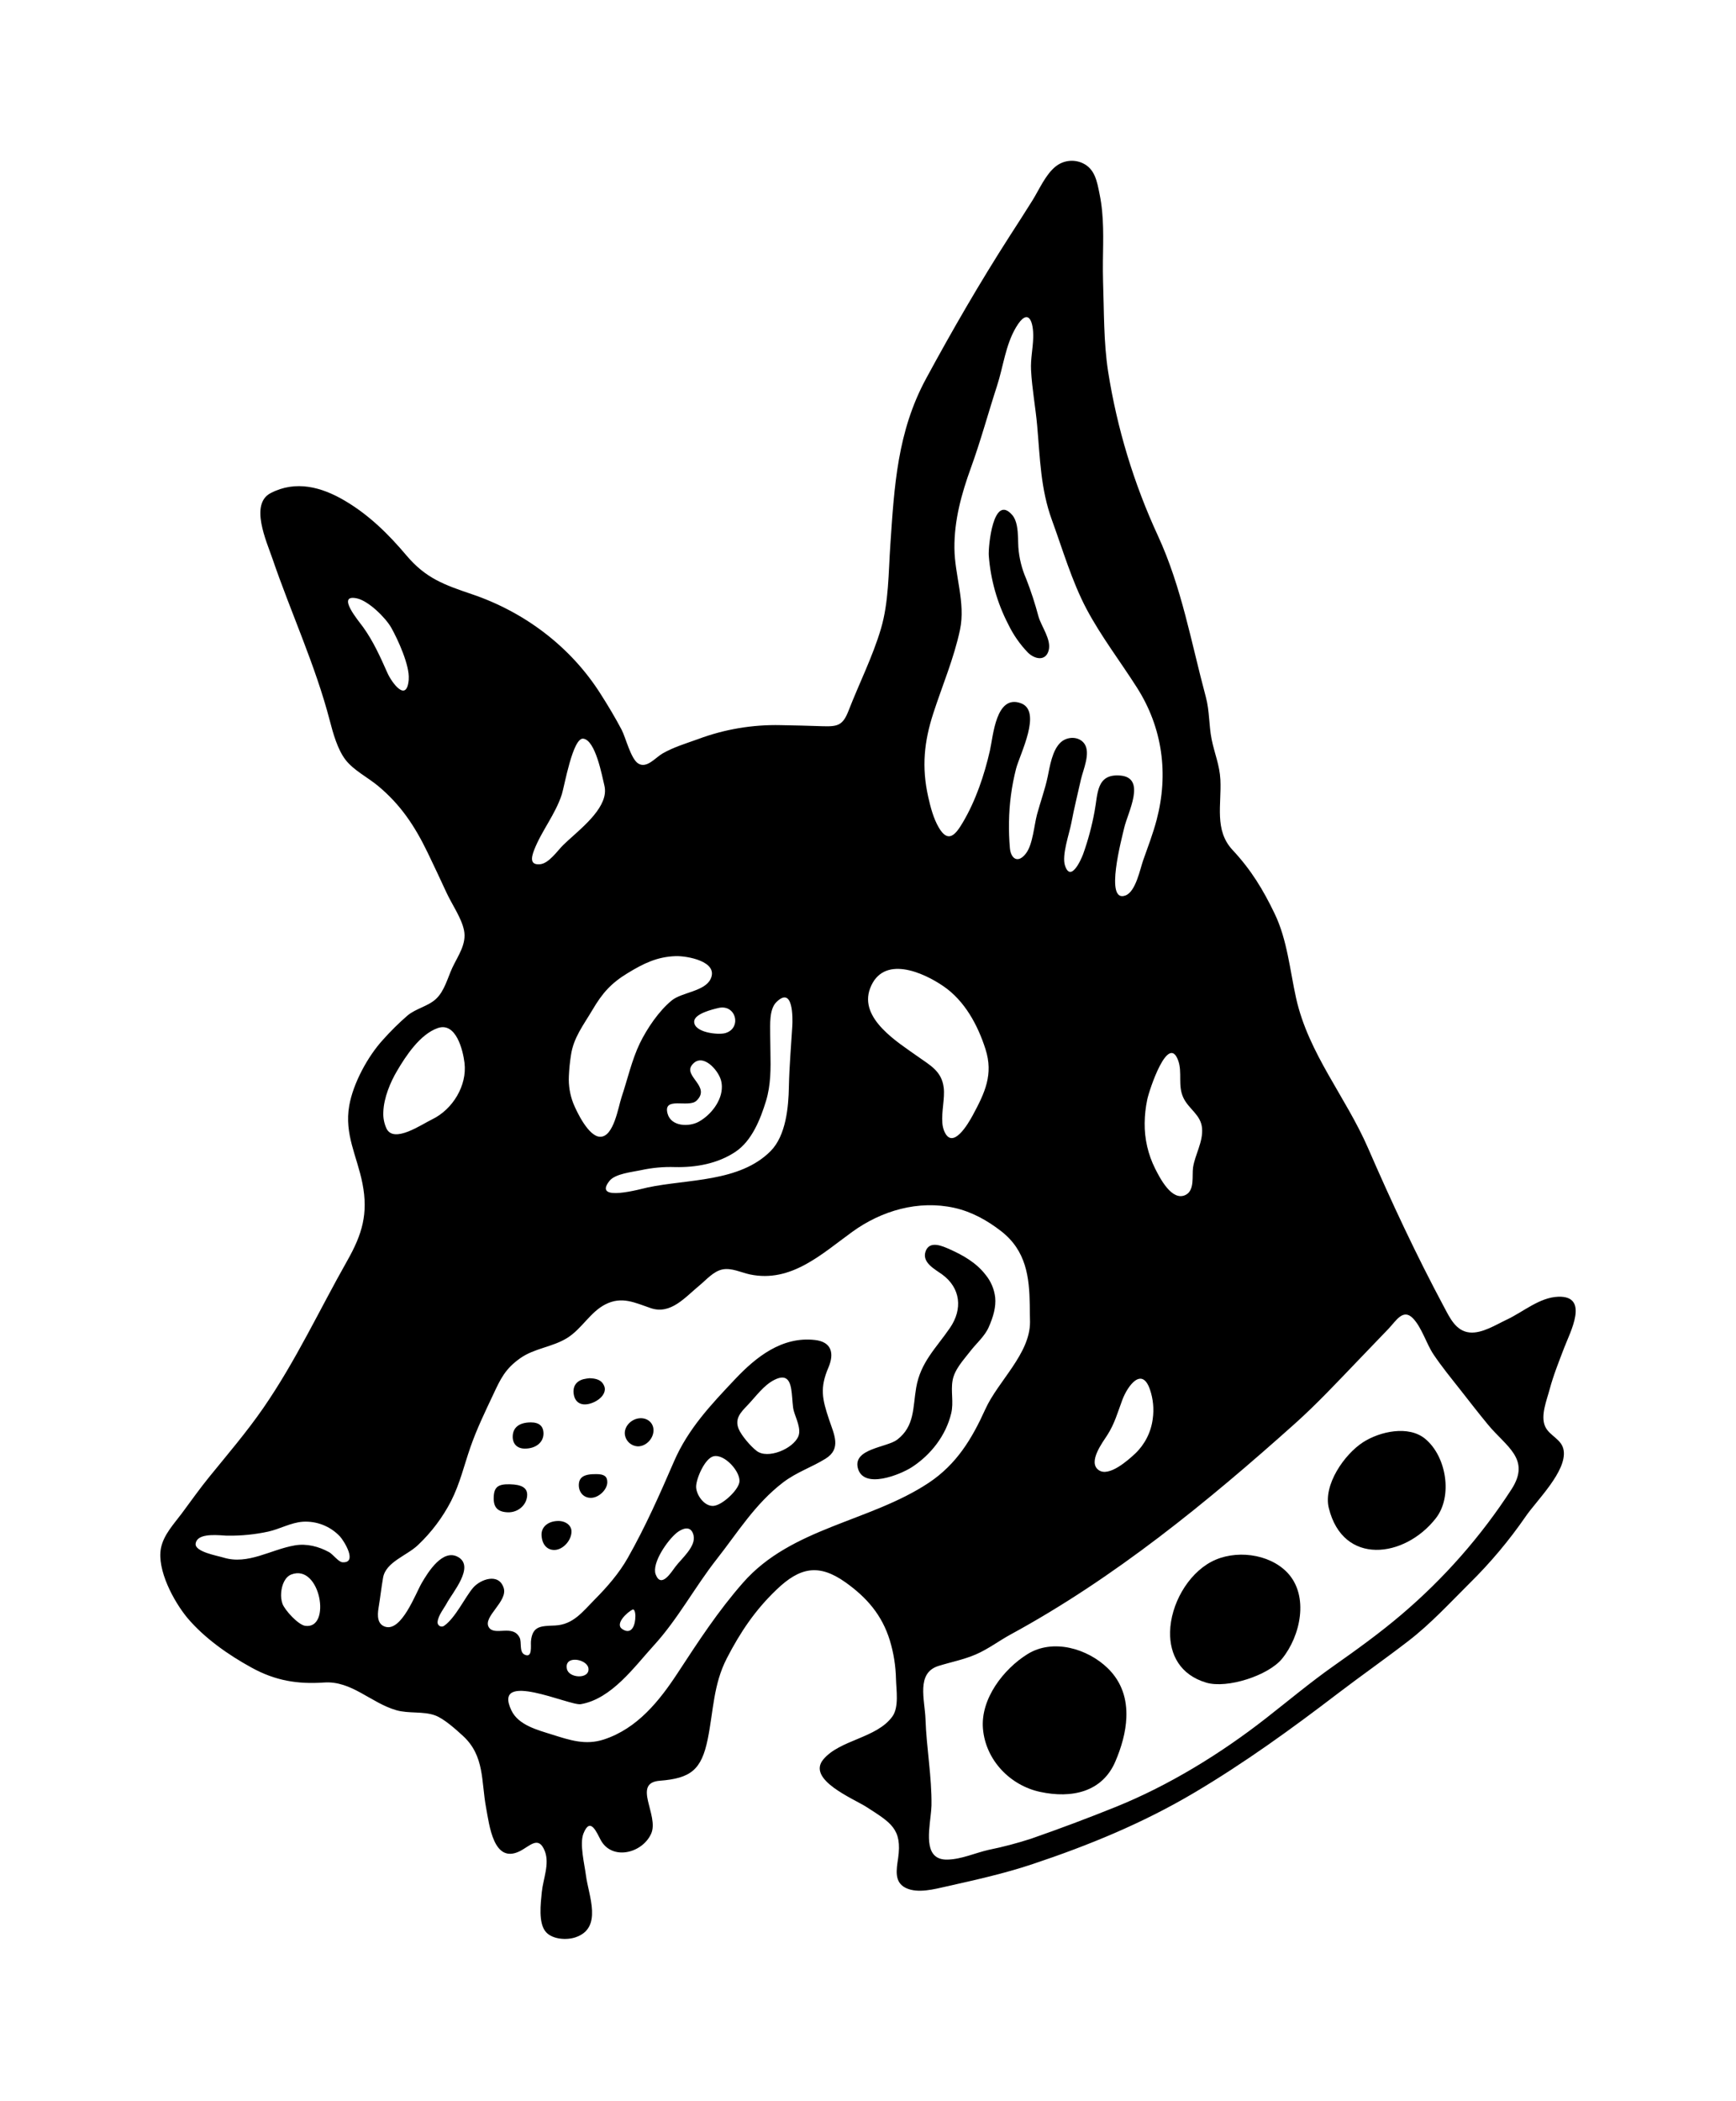 <svg width="444" height="537" viewBox="0 0 444 537" fill="none" xmlns="http://www.w3.org/2000/svg">
<g filter="url(#filter0_d)">
<path d="M282.083 61.387C282.083 63.118 282.059 64.859 282.121 66.618C282.388 74.228 282.245 82.041 283.41 89.579C285.694 104.096 289.984 118.226 296.155 131.563C302.257 144.817 304.644 158.799 308.401 172.757C309.381 176.39 309.167 180.038 309.9 183.652C310.613 187.181 311.944 190.21 312.125 193.91C312.444 200.278 310.513 206.822 315.245 211.887C319.977 216.952 323.054 222.017 326.017 228.185C329.236 234.876 329.897 242.58 331.491 249.757C334.644 263.919 344.193 274.962 349.919 288.14C355.916 301.932 362.241 315.476 369.351 328.745C370.811 331.479 372.366 334.87 375.871 335.217C379.057 335.531 382.653 333.21 385.406 331.917C389.563 329.972 393.753 326.243 398.542 326.082C406.626 325.81 401.533 335.246 400.073 339.084C398.727 342.612 397.296 346.151 396.321 349.808C395.602 352.519 393.967 356.466 395.17 359.205C396.268 361.697 399.497 362.444 399.925 365.388C400.724 370.719 393.006 378.171 390.228 382.218C385.981 388.381 381.156 394.125 375.819 399.372C370.839 404.327 365.832 409.759 360.248 414.048C354.366 418.585 348.254 422.865 342.343 427.364C330.363 436.519 318.408 445.179 305.424 452.874C292.28 460.664 278.436 466.337 263.945 471.165C256.811 473.542 249.34 475.197 242.021 476.838C238.968 477.518 234.778 478.664 231.739 477.242C228.615 475.787 229.285 472.487 229.704 469.609C230.788 462.076 227.801 460.516 221.671 456.55C218.342 454.401 206.206 449.526 210.6 444.323C214.847 439.296 224.201 438.954 228.234 433.385C229.97 430.974 229.228 426.589 229.157 423.778C229.085 420.434 228.553 417.115 227.578 413.915C225.585 407.443 221.671 402.939 216.212 399.068C209.354 394.212 204.527 395.292 198.639 400.927C193.156 406.158 189.375 411.77 185.903 418.49C182.432 425.21 182.484 431.901 181.015 439.139C179.407 447.067 176.625 449.193 168.73 449.807C161.549 450.368 168.678 458.69 166.524 463.375C164.217 468.406 156.537 470.237 153.655 464.992C152.637 463.142 150.987 458.809 149.222 463.308C148.181 465.952 149.508 471.212 149.86 473.989C150.516 479.164 154.264 487.491 147.139 489.845C144.914 490.582 141.357 490.373 139.668 488.523C137.604 486.259 138.299 481.099 138.57 478.279C138.893 474.95 140.615 471.084 139.35 467.816C137.747 463.684 135.545 466.518 132.934 467.816C126.21 471.145 125.159 461.158 124.312 456.641C123.052 449.925 123.984 443.443 118.391 438.326C116.589 436.676 113.545 433.918 111.258 433.095C108.223 431.996 104.552 432.686 101.38 431.782C94.893 429.937 89.923 424.202 82.894 424.696C76.108 425.172 70.377 424.221 64.347 420.892C58.445 417.667 52.267 413.34 47.916 408.17C44.444 403.976 40.088 395.91 41.168 390.346C41.829 386.96 44.449 384.201 46.447 381.529C48.772 378.409 51.031 375.203 53.485 372.184C58.193 366.391 63.082 360.689 67.338 354.535C75.628 342.546 81.682 329.468 88.834 316.836C92.639 310.117 94.218 304.842 92.701 297.124C91.331 290.157 88.021 284.593 89.324 277.216C90.332 271.51 94.046 264.652 97.965 260.376C99.918 258.183 102.01 256.118 104.229 254.194C106.416 252.377 109.46 251.854 111.5 249.966C113.664 247.973 114.491 244.573 115.685 241.991C117.112 238.942 119.409 235.918 118.667 232.375C118.011 229.217 115.585 225.783 114.216 222.83C112.618 219.387 111.02 215.944 109.365 212.534C106.079 205.747 102.445 200.254 96.577 195.413C94.008 193.302 90.394 191.475 88.363 188.822C86.333 186.168 85.187 182.054 84.35 178.835C80.659 164.629 74.41 151.251 69.673 137.388C68.175 133.013 63.8 123.464 69.236 120.648C75.67 117.319 82.233 119.098 88.145 122.574C94.356 126.222 99.349 131.135 103.976 136.618C108.899 142.444 113.645 144.113 120.75 146.519C134.156 151.066 145.955 159.912 153.607 171.991C155.51 174.968 157.326 178.002 158.977 181.122C160.037 183.124 161.326 188.617 163.257 189.792C165.421 191.114 167.622 188.28 169.439 187.224C172.293 185.583 175.465 184.651 178.542 183.538C185.288 181.017 192.453 179.807 199.652 179.971C203.195 180.024 206.738 180.128 210.277 180.242C214.248 180.371 215.551 180.081 217.03 176.276C219.712 169.361 223.25 162.356 225.328 155.265C227.312 148.522 227.231 140.97 227.706 133.993C228.724 118.836 229.499 104.983 236.856 91.386C243.595 78.95 250.577 66.894 258.19 55.029C260.164 51.952 262.162 48.899 264.088 45.793C265.8 43.035 267.417 39.225 269.98 37.176C270.936 36.403 272.089 35.913 273.309 35.76C274.529 35.607 275.768 35.798 276.885 36.31C280.095 37.794 280.59 41.104 281.232 44.238C282.411 49.973 282.15 55.68 282.083 61.387Z" fill="white"/>
<path d="M282.083 61.387C282.083 63.118 282.059 64.859 282.121 66.618C282.388 74.228 282.245 82.041 283.41 89.579C285.695 104.096 289.984 118.226 296.155 131.563C302.257 144.817 304.644 158.799 308.401 172.757C309.381 176.39 309.167 180.038 309.9 183.652C310.613 187.181 311.944 190.21 312.125 193.91C312.444 200.278 310.513 206.822 315.245 211.887C319.977 216.952 323.054 222.017 326.017 228.185C329.236 234.876 329.897 242.58 331.491 249.757C334.644 263.919 344.193 274.962 349.919 288.14C355.916 301.932 362.241 315.476 369.351 328.745C370.811 331.479 372.366 334.87 375.871 335.217C379.057 335.531 382.653 333.21 385.406 331.917C389.563 329.972 393.753 326.243 398.542 326.082C406.626 325.81 401.533 335.246 400.073 339.084C398.727 342.612 397.296 346.151 396.321 349.808C395.602 352.519 393.966 356.466 395.17 359.205C396.268 361.697 399.497 362.444 399.925 365.388C400.724 370.719 393.006 378.171 390.229 382.218C385.981 388.381 381.156 394.125 375.819 399.372C370.839 404.327 365.832 409.759 360.248 414.048C354.366 418.585 348.254 422.865 342.343 427.364C330.363 436.519 318.408 445.179 305.424 452.874C292.28 460.664 278.436 466.337 263.945 471.165C256.811 473.542 249.34 475.197 242.021 476.838C238.968 477.518 234.778 478.664 231.739 477.242C228.615 475.787 229.285 472.487 229.704 469.609C230.788 462.076 227.801 460.516 221.671 456.55C218.342 454.401 206.206 449.526 210.6 444.323C214.847 439.296 224.201 438.954 228.234 433.385C229.97 430.974 229.228 426.589 229.157 423.778C229.085 420.434 228.553 417.115 227.578 413.915C225.585 407.443 221.671 402.939 216.212 399.068C209.354 394.212 204.527 395.292 198.639 400.927C193.156 406.158 189.375 411.77 185.903 418.49C182.432 425.21 182.484 431.901 181.015 439.139C179.407 447.067 176.625 449.193 168.73 449.807C161.549 450.368 168.678 458.69 166.524 463.375C164.217 468.406 156.537 470.237 153.655 464.992C152.637 463.142 150.987 458.809 149.222 463.308C148.181 465.952 149.508 471.212 149.86 473.989C150.516 479.164 154.264 487.491 147.139 489.845C144.914 490.582 141.357 490.373 139.668 488.523C137.604 486.259 138.299 481.099 138.57 478.279C138.893 474.95 140.615 471.084 139.35 467.816C137.747 463.684 135.545 466.518 132.934 467.816C126.21 471.145 125.159 461.158 124.312 456.641C123.052 449.925 123.984 443.443 118.391 438.326C116.589 436.676 113.545 433.918 111.258 433.095C108.223 431.996 104.552 432.686 101.38 431.782C94.893 429.937 89.923 424.202 82.894 424.696C76.108 425.172 70.377 424.221 64.347 420.892C58.445 417.667 52.267 413.34 47.916 408.17C44.444 403.976 40.088 395.91 41.168 390.346C41.829 386.96 44.449 384.201 46.447 381.529C48.772 378.409 51.031 375.203 53.485 372.184C58.193 366.391 63.082 360.689 67.338 354.535C75.628 342.546 81.682 329.468 88.834 316.836C92.639 310.117 94.218 304.842 92.701 297.124C91.331 290.157 88.021 284.593 89.324 277.216C90.332 271.51 94.046 264.652 97.965 260.376C99.918 258.183 102.01 256.118 104.229 254.194C106.416 252.377 109.46 251.854 111.5 249.966C113.664 247.973 114.491 244.573 115.685 241.991C117.112 238.942 119.409 235.918 118.667 232.375C118.011 229.217 115.585 225.783 114.216 222.83C112.618 219.387 111.02 215.944 109.365 212.534C106.079 205.747 102.445 200.254 96.577 195.413C94.008 193.302 90.394 191.475 88.363 188.822C86.333 186.168 85.187 182.054 84.35 178.835C80.659 164.629 74.41 151.251 69.673 137.388C68.175 133.013 63.8 123.464 69.236 120.648C75.67 117.319 82.233 119.098 88.145 122.574C94.356 126.222 99.349 131.135 103.976 136.618C108.899 142.444 113.645 144.113 120.75 146.519C134.156 151.066 145.955 159.912 153.607 171.991C155.51 174.968 157.326 178.002 158.976 181.122C160.037 183.124 161.326 188.617 163.257 189.792C165.421 191.114 167.622 188.28 169.439 187.224C172.293 185.583 175.465 184.651 178.542 183.538C185.288 181.017 192.453 179.807 199.652 179.971C203.195 180.024 206.738 180.128 210.277 180.242C214.248 180.371 215.551 180.081 217.03 176.276C219.712 169.361 223.25 162.356 225.328 155.265C227.312 148.522 227.231 140.97 227.706 133.993C228.724 118.836 229.499 104.983 236.856 91.386C243.595 78.95 250.577 66.894 258.19 55.029C260.164 51.952 262.162 48.899 264.088 45.793C265.8 43.035 267.417 39.225 269.98 37.176C270.936 36.403 272.089 35.913 273.309 35.76C274.529 35.607 275.768 35.798 276.885 36.31C280.095 37.794 280.59 41.104 281.232 44.238C282.411 49.973 282.15 55.68 282.083 61.387ZM263.374 328.231C263.265 321.074 262.475 314.302 256.046 309.318C252.479 306.555 248.503 304.338 244.066 303.359C234.892 301.328 225.481 304.067 218 309.479C210.143 315.158 202.339 322.586 191.796 320.379C189.565 319.904 187.107 318.639 184.786 319.105C182.465 319.571 180.653 321.749 178.912 323.181C175.246 326.191 171.565 330.737 166.429 328.992C162.386 327.618 159.057 325.877 154.82 328.041C150.968 330 148.809 334.276 145.099 336.601C141.295 338.979 136.682 339.226 133.048 341.804C129.22 344.51 128.04 347.035 126.148 351.078C124.05 355.538 121.948 359.847 120.303 364.579C118.657 369.311 117.654 373.8 115.357 378.337C113.194 382.514 110.345 386.298 106.93 389.532C104.076 392.281 98.679 393.855 97.975 397.902C97.537 400.399 97.242 403.081 96.819 405.612C96.491 407.566 96.467 409.858 98.607 410.462C102.74 411.623 106.278 401.992 107.838 399.301C109.455 396.509 113.255 390.35 117.207 392.643C121.463 395.111 115.723 401.707 114.254 404.456C113.545 405.773 112.061 407.557 111.919 409.212C111.896 409.417 111.933 409.624 112.026 409.808C112.119 409.992 112.263 410.145 112.442 410.249C112.62 410.353 112.824 410.403 113.03 410.392C113.236 410.382 113.435 410.312 113.602 410.191C116.503 408.161 118.976 402.806 121.031 400.442C122.876 398.321 127.555 396.585 128.82 400.509C129.948 403.985 123.408 407.904 125.016 410.562C126.49 412.94 131.198 409.692 132.92 413.264C133.452 414.381 132.772 416.849 134.118 417.544C136.263 418.628 135.697 415.228 135.797 414.153C136.178 410.087 138.479 410.291 141.98 410.12C146.64 409.896 149.042 406.563 152.166 403.414C155.291 400.266 158.349 396.756 160.56 392.847C165.111 384.815 168.726 376.635 172.388 368.174C176.016 359.804 181.866 353.66 188.034 347.126C193.379 341.471 200.014 336.187 208.422 337.139C212.702 337.614 213.425 340.563 211.874 344.187C209.634 349.418 210.286 352.238 212.074 357.569C213.339 361.326 215.237 364.936 211.152 367.475C207.547 369.715 203.766 370.895 200.27 373.558C193.085 379.07 188.781 386.203 183.264 393.223C177.747 400.242 173.353 408.503 167.285 415.147C162.277 420.625 156.446 428.886 148.528 430.237C145.737 430.712 125.815 421.329 130.789 431.811C132.582 435.615 137.514 436.833 141.171 437.993C145.713 439.42 149.731 440.799 154.44 439.258C163 436.467 168.654 429.4 173.405 422.138C178.679 414.096 183.654 406.444 190.05 399.168C202.415 385.076 222.48 383.635 237.541 373.644C244.675 368.888 248.574 362.42 252.022 354.806C255.256 347.672 263.46 340.663 263.436 332.549C263.393 331.104 263.398 329.663 263.374 328.231ZM238.012 458.804C237.47 463.65 236.462 470.08 242.292 469.966C245.93 469.89 249.35 468.268 252.859 467.474C256.528 466.729 260.151 465.777 263.712 464.621C271.004 462.084 278.222 459.377 285.365 456.498C298.99 451 312.239 442.858 323.805 433.818C329.607 429.286 335.129 424.653 341.168 420.402C347.037 416.269 352.91 412.037 358.379 407.381C369.31 398.115 378.822 387.294 386.609 375.265C391.579 367.537 385.183 364.375 380.598 358.815C378.144 355.852 375.795 352.804 373.417 349.779C371.101 346.84 368.718 343.93 366.631 340.824C364.79 338.08 363.615 333.852 361.318 331.541C358.831 329.04 357.038 332.273 355.136 334.261C352.46 337.055 349.779 339.845 347.094 342.631C341.896 348.034 336.807 353.493 331.215 358.497C308.749 378.594 285.056 397.964 258.476 412.417C255.47 414.053 252.726 416.16 249.578 417.515C246.43 418.871 243.224 419.465 240.033 420.459C234.264 422.257 236.528 429.086 236.704 434.051C236.947 441.398 238.34 448.794 238.235 456.122C238.216 456.907 238.121 457.825 238.012 458.804ZM258.062 204.772C258.02 206.994 258.098 209.217 258.295 211.43C258.528 214.07 260.35 215.497 262.442 212.7C264.154 210.422 264.487 205.567 265.229 202.799C266.099 199.57 267.279 196.388 267.954 193.164C268.515 190.467 269.119 186.406 271.254 184.399C272.924 182.825 275.953 182.749 277.347 184.722C279.011 187.1 277.009 191.409 276.457 193.863C275.625 197.577 274.702 201.282 273.999 205.02C273.48 207.754 271.507 213.242 272.391 215.887C273.818 220.167 276.376 214.674 277.033 212.909C278.294 209.373 279.268 205.741 279.943 202.047C280.813 197.582 280.333 192.35 286.516 192.855C293.307 193.406 288.418 202.328 287.524 206.237C287.005 208.563 282.345 225.66 287.89 223.496C290.496 222.478 291.571 216.8 292.375 214.526C293.578 211.117 294.89 207.716 295.813 204.216C298.919 192.46 297.349 180.685 290.805 170.398C286.568 163.74 281.574 157.229 277.884 150.267C274.151 143.214 271.782 135.049 269.048 127.568C266.137 119.607 266.004 111.731 265.267 103.414C264.844 98.658 263.94 93.94 263.698 89.146C263.56 86.445 264.173 83.72 264.249 81.019C264.392 76.786 263.022 72.958 259.865 78.265C257.163 82.807 256.612 88.286 255.004 93.231C252.74 100.194 250.819 107.318 248.318 114.2C245.906 120.858 244.037 127.601 244.104 134.744C244.156 141.645 246.995 148.679 245.531 155.579C244.018 162.789 240.994 169.889 238.721 176.885C236.343 184.199 235.691 190.648 237.389 198.257C237.974 200.896 238.725 203.788 240.1 206.137C242.478 210.218 244.342 208.106 246.282 204.791C249.564 199.251 251.775 192.664 253.187 186.444C254.034 182.711 254.709 172.053 261.087 174.364C266.608 176.362 260.854 187.366 259.874 191.09C258.729 195.563 258.121 200.156 258.062 204.772ZM145.494 269.688C145.379 272.056 145.763 274.422 146.621 276.631C147.548 278.924 150.559 285.158 153.493 285.192C156.989 285.254 158.144 277.511 158.967 275.081C160.475 270.601 161.583 265.57 163.647 261.289C165.511 257.485 168.512 253.029 171.826 250.328C174.376 248.254 180.258 248.045 181.752 244.844C183.854 240.35 175.655 238.928 172.83 239.018C168.031 239.175 164.598 240.897 160.56 243.341C156.28 245.943 154.059 248.454 151.524 252.762C149.28 256.567 146.683 259.834 146.036 264.295C145.751 266.081 145.57 267.881 145.494 269.688ZM241.018 281.682C241.07 282.39 241.23 283.086 241.493 283.746C243.619 288.778 247.652 281.796 248.779 279.718C251.894 273.959 254.12 269.255 252.046 262.783C250.077 256.629 246.753 250.456 241.312 246.723C236.081 243.123 225.842 238.605 222.546 247.236C219.593 254.988 229.68 261.066 234.683 264.642C237.917 266.944 240.865 268.414 241.369 272.675C241.693 275.262 240.765 278.81 241.018 281.677V281.682ZM197.046 263.553C197.136 267.738 197.155 271.942 195.928 275.999C194.502 280.669 192.305 286.238 188.091 289.044C183.526 292.078 177.999 293.058 172.64 292.939C169.704 292.84 166.768 293.109 163.899 293.738C161.697 294.213 157.341 294.622 155.876 296.472C151.448 302.079 164.179 298.46 165.668 298.146C175.859 295.987 189.175 296.839 197.098 288.844C201.017 284.887 201.669 277.64 201.769 272.38C201.873 267.201 202.334 262.036 202.639 256.871C202.748 254.917 202.905 246.49 198.568 250.77C196.704 252.606 196.989 256.586 196.98 258.94C196.989 260.467 197.013 262.008 197.046 263.553ZM98.041 278.89C97.966 280.341 98.247 281.787 98.859 283.104C100.762 286.961 107.791 282.053 110.549 280.726C115.78 278.187 119.504 272.099 118.8 266.302C118.41 263.063 116.631 255.768 111.942 257.414C107.424 258.997 103.777 264.547 101.504 268.433C99.915 271.115 98.146 275.186 98.041 278.89ZM292.76 281.711C292.712 285.738 293.629 289.718 295.433 293.319C296.617 295.664 299.713 301.808 303.232 300.058C305.61 298.86 304.83 295.174 305.134 293.039C305.648 289.71 307.712 286.528 307.441 283.052C307.17 279.575 304.083 278.182 302.685 275.267C301.168 272.156 302.447 268.77 301.33 265.693C298.757 258.602 293.906 273.302 293.421 275.68C293.001 277.663 292.779 279.684 292.76 281.711ZM154.692 197.477C154.78 196.778 154.74 196.069 154.573 195.385C153.983 193.007 152.328 183.8 149.17 183.429C146.488 183.11 144.343 195.651 143.692 197.663C142.027 202.818 138.527 206.951 136.596 211.93C135.835 213.908 135.55 215.758 138.113 215.53C140.391 215.325 142.541 212.11 144.02 210.646C147.296 207.412 154.064 202.518 154.692 197.477ZM57.242 387.112C54.779 386.945 50.313 386.636 50.037 389.233C49.823 391.287 55.525 392.262 57.137 392.757C63.453 394.702 69.174 390.707 75.414 389.642C78.415 389.128 81.501 389.903 84.197 391.392C85.149 391.925 86.575 393.884 87.574 393.955C91.593 394.236 87.954 388.448 86.951 387.364C85.735 386.069 84.246 385.061 82.594 384.41C80.941 383.76 79.164 383.484 77.392 383.602C74.363 383.835 71.59 385.447 68.641 386.113C65.257 386.849 61.799 387.199 58.336 387.155C58.06 387.155 57.684 387.155 57.242 387.112ZM202.501 350.726C202.211 347.958 201.488 345.609 198.069 347.325C195.305 348.709 193.313 351.605 191.201 353.803C189.484 355.6 187.872 357.198 188.89 359.795C189.58 361.535 192.024 364.365 193.532 365.502C196.357 367.67 202.801 364.988 204.175 361.792C204.998 359.89 203.533 357.122 203.019 355.263C202.696 354.102 202.696 352.343 202.501 350.726ZM294.819 357.346C295.187 354.788 294.937 352.179 294.091 349.737C292.037 343.863 288.385 348.876 287.043 352.462C285.85 355.657 285.079 358.516 283.239 361.398C282.017 363.3 278.155 368.355 280.98 370.386C283.605 372.288 288.589 367.808 290.358 366.158C292.808 363.816 294.382 360.706 294.819 357.346ZM104.533 168.363V168.191C104.794 164.705 101.775 158.095 100.082 155.089C98.631 152.516 94.265 148.208 91.279 147.566C85.833 146.401 91.754 153.368 92.877 154.923C95.526 158.609 97.29 162.594 99.13 166.717C100.148 168.976 104.005 174.426 104.533 168.363ZM184.624 272.313C184.614 271.746 184.528 271.183 184.367 270.639C183.587 268.005 179.612 263.586 177.02 266.792C174.642 269.736 181.97 272.347 178.118 275.989C176.088 277.892 169.51 274.762 170.737 279.271C171.65 282.628 176.235 282.695 178.679 281.363C181.771 279.675 184.714 275.989 184.624 272.313ZM71.913 401.745C71.827 402.689 71.936 403.641 72.232 404.542C72.855 406.239 76.289 409.954 78.048 410.206C84.873 411.185 81.953 394.226 74.515 397.08C72.888 397.703 72.056 399.767 71.913 401.745ZM182.503 379.545C184.691 379.374 188.743 375.641 189.099 373.506C189.537 370.904 185.271 366.129 182.441 366.881C180.258 367.461 178.08 372.516 178.042 374.585C178.004 376.654 180.101 379.712 182.465 379.55L182.503 379.545ZM167.551 396.462C167.577 396.682 167.632 396.897 167.713 397.104C169.101 400.675 171.622 396.595 172.759 395.073C174.247 393.075 178.047 389.951 177.386 387.098C176.853 384.8 175.151 385.038 173.548 386.08C171.365 387.502 167.142 393.242 167.551 396.462ZM185.623 258.655C189.751 257.361 188.253 251.203 183.721 252.277C182.213 252.634 177.538 253.742 177.538 255.773C177.538 258.56 183.602 259.197 185.433 258.712L185.623 258.655ZM148.005 423.117C149.432 423.16 150.778 422.471 150.473 420.935C149.998 418.647 144.291 417.658 144.985 421.177C145.204 422.404 146.635 423.079 148.005 423.117ZM162.52 407.756C162.496 406.682 162.22 405.854 161.787 406.049C160.46 406.682 157.136 409.72 159.162 411.047C161.659 412.698 162.534 409.792 162.496 407.756H162.52Z" fill="black"/>
<path d="M254.533 326.281C254.757 328.659 254.091 331.108 252.864 333.89C251.837 336.216 249.63 338.08 248.108 340.073C246.387 342.298 244.09 344.7 243.619 347.568C243.143 350.345 243.957 353.065 243.277 355.9C241.912 361.569 238.098 366.467 233.242 369.634C230.322 371.537 220.73 375.474 219.384 369.801C218.219 364.888 226.874 364.608 229.466 362.62C233.974 359.172 233.451 354.383 234.317 349.351C235.444 342.803 239.41 339.236 242.982 334.019C246.239 329.263 245.726 323.861 240.956 320.379C239.196 319.095 235.677 317.35 236.747 314.439C237.784 311.634 241.056 313.132 242.929 313.964C246.392 315.514 249.73 317.426 252.075 320.479C253.437 322.136 254.29 324.151 254.533 326.281Z" fill="black"/>
<path d="M130.376 374.019C133.481 374.086 134.874 374.97 134.832 376.773C134.779 379.27 132.53 381.277 129.886 381.186C127.346 381.101 126.233 379.983 126.267 377.543C126.3 374.79 127.289 373.948 130.376 374.019Z" fill="black"/>
<path d="M141.861 390.812C139.92 390.869 138.622 389.413 138.508 387.05C138.408 384.995 140.039 383.526 142.55 383.407C144.533 383.317 146.098 384.429 146.16 385.975C146.25 388.272 144.053 390.745 141.861 390.812Z" fill="black"/>
<path d="M135.769 358.202C137.894 358.202 138.998 359.153 139.007 361.055C139.007 363.319 137.01 364.931 134.213 364.902C132.268 364.902 131.089 363.69 131.132 361.783C131.184 359.481 132.815 358.216 135.769 358.202Z" fill="black"/>
<path d="M150.749 346.912C152.471 346.964 153.916 347.311 154.554 348.971C155.029 350.207 154.273 351.653 152.613 352.661C152.006 353.031 151.345 353.304 150.654 353.47C148.633 353.945 147.225 353.132 146.807 351.344C146.331 349.251 147.206 347.687 149.227 347.159C149.73 347.048 150.238 346.965 150.749 346.912Z" fill="black"/>
<path d="M163.257 364.327C162.379 364.322 161.536 363.987 160.894 363.389C160.253 362.791 159.86 361.973 159.794 361.098C159.695 359.11 161.564 357.231 163.732 357.141C165.601 357.06 167.037 358.278 167.133 360.023C167.256 362.187 165.382 364.265 163.257 364.327Z" fill="black"/>
<path d="M151.091 377.491C149.318 377.491 148.053 376.136 148.038 374.276C148.038 372.217 149.332 371.38 152.532 371.423C154.535 371.423 155.324 372.022 155.324 373.487C155.324 375.413 153.103 377.52 151.091 377.491Z" fill="black"/>
<path d="M288.08 433.613C287.938 437.418 286.801 441.313 285.255 444.908C281.898 452.727 274.075 454.391 266.014 452.655C258.404 451.019 252.108 444.599 251.404 436.543C250.733 428.838 256.73 421.201 262.789 417.439C269.309 413.392 278.131 416.012 283.32 421.044C287.001 424.63 288.256 429.052 288.08 433.613Z" fill="black"/>
<path d="M299.261 411.78C299.408 404.77 303.722 397.066 309.809 393.832C315.759 390.674 324.552 391.649 329.279 396.633C334.881 402.578 332.608 412.859 327.886 418.633C324.381 422.913 313.885 426.313 308.53 424.734C301.801 422.751 299.142 417.496 299.261 411.78Z" fill="black"/>
<path d="M351.869 390.783C346.509 390.688 341.692 387.497 339.861 380.121C338.382 374.186 343.822 366.386 348.597 363.29C352.877 360.527 360.248 358.858 364.538 362.429C369.979 366.962 371.572 377.129 367.254 382.679C363.268 387.806 357.29 390.883 351.869 390.783Z" fill="black"/>
<path d="M260.378 132.162C260.407 133.013 260.411 133.817 260.454 134.487C260.661 137.308 261.351 140.071 262.494 142.658C263.709 145.784 264.749 148.975 265.609 152.217C266.328 154.747 268.938 158.1 268.211 160.848C267.464 163.702 264.649 163.16 262.88 161.405C260.835 159.278 259.141 156.84 257.862 154.181C255.035 148.721 253.344 142.745 252.893 136.613C252.736 134.335 254.02 120.582 258.918 126.293C260.098 127.672 260.307 130.06 260.378 132.162Z" fill="black"/>
</g>
<defs>
<filter id="filter0_d" x="0.558" y="0.659" width="442.884" height="535.417" filterUnits="userSpaceOnUse" color-interpolation-filters="sRGB">
<feFlood flood-opacity="0" result="BackgroundImageFix"/>
<feColorMatrix in="SourceAlpha" type="matrix" values="0 0 0 0 0 0 0 0 0 0 0 0 0 0 0 0 0 0 127 0"/>
<feOffset dy="5.392"/>
<feGaussianBlur stdDeviation="20.221"/>
<feColorMatrix type="matrix" values="0 0 0 0 0.692 0 0 0 0 0.679 0 0 0 0 0.614 0 0 0 0.7 0"/>
<feBlend mode="normal" in2="BackgroundImageFix" result="effect1_dropShadow"/>
<feBlend mode="normal" in="SourceGraphic" in2="effect1_dropShadow" result="shape"/>
</filter>
</defs>
</svg>
